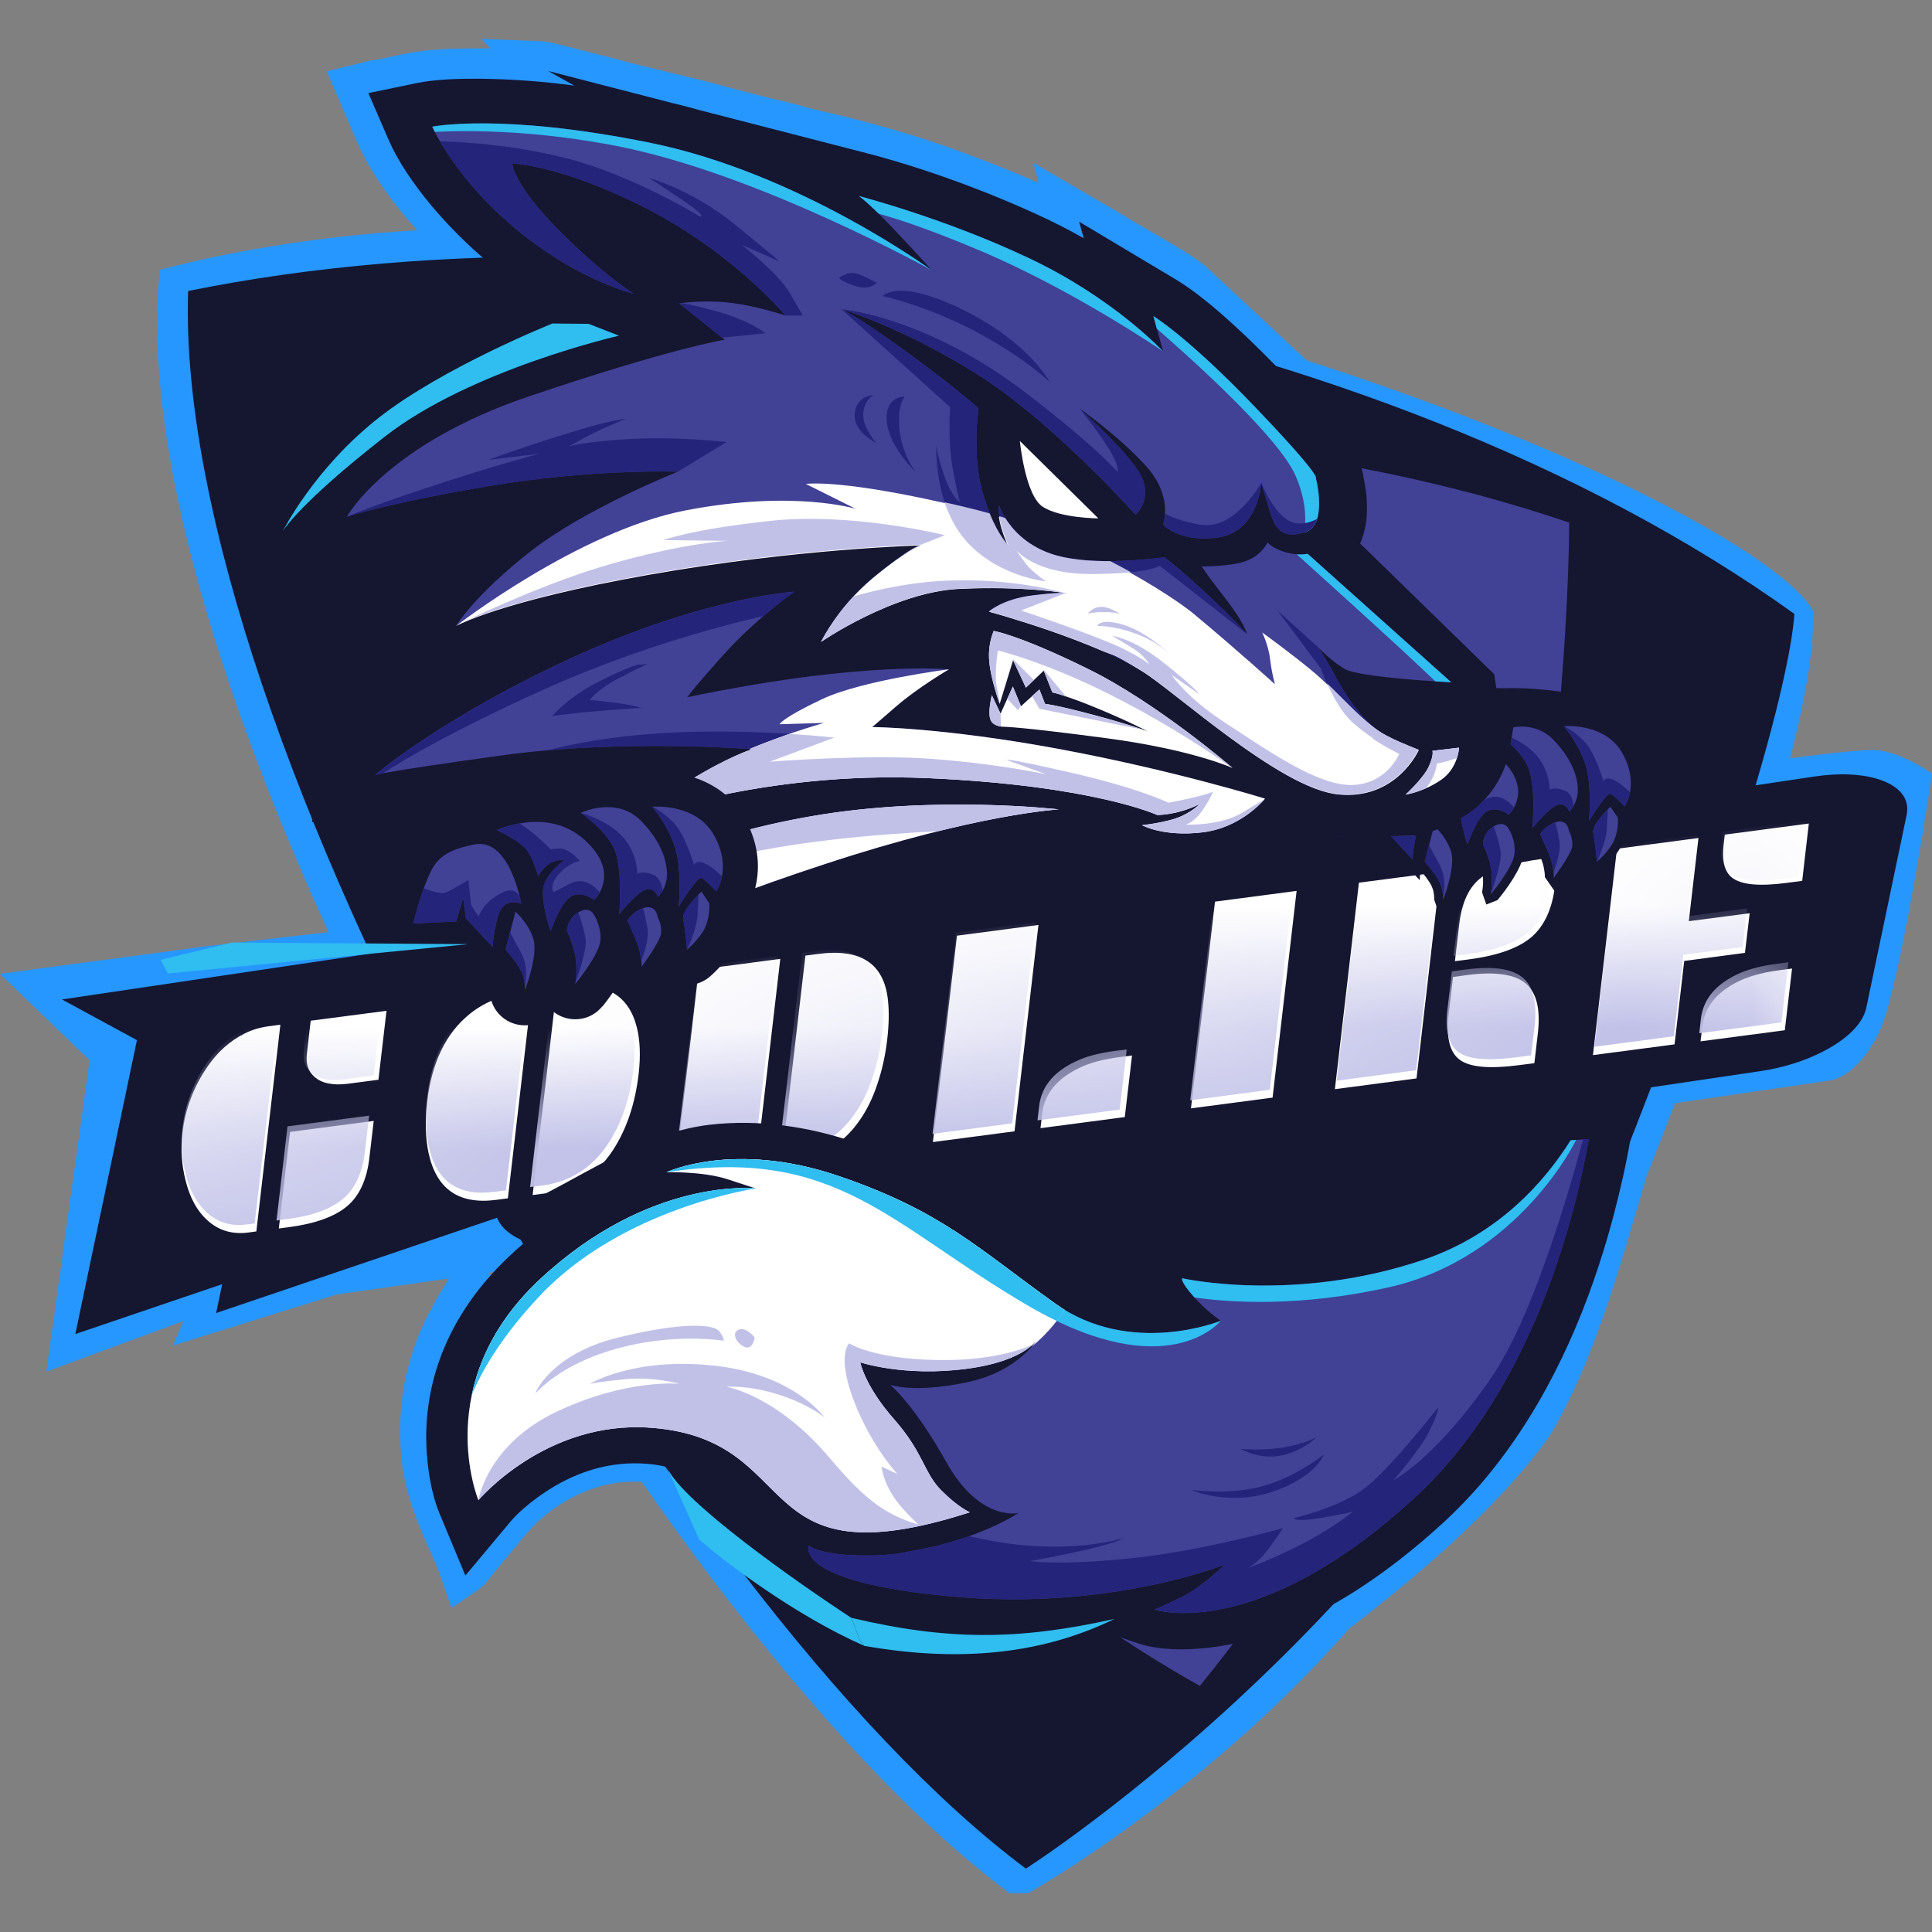 <svg width="16" height="16" viewBox="0 0 16 16" fill="none" xmlns="http://www.w3.org/2000/svg">
<rect x="0" y="0" width="16" height="16" fill="#808080" stroke="none"/>
<path d="M1.325 2.234C0.946 5.67 5.293 13.396 8.36 15.678H8.516C8.516 15.678 9.962 14.87 11.172 13.488C12.079 12.794 12.578 12.258 12.839 11.882C13.188 11.296 13.395 10.566 13.637 9.738C15.098 6.053 15.014 5.23 15.014 5.056C14.427 4.03 6.729 0.822 1.325 2.234Z" fill="#2697FF"/>
<path d="M3.844 0.402C3.784 0.403 3.725 0.404 3.67 0.408C3.612 0.411 3.556 0.415 3.504 0.421C3.425 0.43 3.341 0.448 3.258 0.466L3.254 0.467C3.203 0.478 3.153 0.489 3.109 0.497L3.092 0.5L3.084 0.498L2.706 0.591L2.956 1.172C3.04 1.368 3.178 1.578 3.338 1.772C3.511 1.983 3.709 2.175 3.894 2.313L4.023 2.41L4.03 2.415C4.079 2.449 4.126 2.481 4.166 2.508L4.333 2.621L10.832 2.994L9.977 2.199C9.882 2.123 9.758 2.051 9.646 1.985L9.606 1.961C9.585 1.949 9.564 1.937 9.542 1.924L9.541 1.924C9.526 1.915 9.51 1.906 9.495 1.896C9.417 1.852 9.339 1.807 9.263 1.759L8.558 1.349L8.601 1.515L8.427 1.44C8.345 1.406 8.263 1.373 8.185 1.343C8.142 1.326 8.097 1.309 8.051 1.292C8.015 1.278 7.979 1.265 7.942 1.251C7.759 1.184 7.57 1.123 7.378 1.068C7.184 1.012 6.992 0.963 6.803 0.92C6.751 0.908 6.705 0.896 6.658 0.883L6.657 0.883C6.611 0.87 6.564 0.857 6.521 0.847C6.376 0.814 6.235 0.777 6.095 0.74L6.084 0.737L6.076 0.735C5.942 0.699 5.807 0.663 5.668 0.63C5.611 0.617 5.568 0.607 5.524 0.596L5.502 0.59C5.458 0.579 5.416 0.568 5.383 0.561C5.289 0.539 5.189 0.513 5.09 0.486L4.97 0.455C4.945 0.449 4.92 0.442 4.895 0.436C4.872 0.43 4.848 0.424 4.825 0.418C4.775 0.405 4.727 0.393 4.68 0.381L4.646 0.373C4.594 0.36 4.532 0.344 4.49 0.342L3.986 0.322L4.062 0.4L3.844 0.402Z" fill="#2697FF"/>
<path d="M3.862 10.375C3.771 10.475 3.733 10.563 3.733 10.563L3.636 10.723C3.624 10.742 3.612 10.762 3.601 10.783C3.59 10.803 3.581 10.822 3.573 10.839L3.57 10.843C3.568 10.848 3.564 10.854 3.561 10.86L3.555 10.869L3.553 10.874C3.545 10.887 3.537 10.901 3.532 10.913C3.525 10.928 3.521 10.938 3.518 10.944L3.516 10.948C3.514 10.953 3.513 10.955 3.512 10.956L3.507 10.968C3.491 11.003 3.475 11.038 3.461 11.073C3.438 11.131 3.419 11.188 3.402 11.246C3.384 11.307 3.369 11.367 3.356 11.425C3.327 11.567 3.313 11.712 3.314 11.857C3.314 12.005 3.328 12.152 3.357 12.278C3.379 12.373 3.408 12.467 3.442 12.559C3.477 12.652 3.515 12.74 3.557 12.834C3.574 12.871 3.591 12.909 3.608 12.949C3.624 12.989 3.64 13.029 3.654 13.07L3.74 13.316L3.956 13.169C3.999 13.14 4.039 13.091 4.076 13.043C4.09 13.026 4.104 13.008 4.116 12.994C4.15 12.953 4.176 12.922 4.202 12.89C4.23 12.857 4.258 12.822 4.274 12.804C4.292 12.783 4.296 12.778 4.301 12.772C4.347 12.715 4.4 12.652 4.452 12.603C4.625 12.444 4.846 12.325 5.077 12.285C5.287 12.249 5.505 12.277 5.701 12.395C5.802 12.455 5.915 12.554 6.014 12.641L6.014 12.641L6.024 12.65C6.047 12.671 6.071 12.691 6.095 12.711L6.142 12.751L6.142 12.794C6.142 12.845 6.15 12.897 6.165 12.946C6.183 13.001 6.209 13.053 6.241 13.101C6.276 13.154 6.318 13.202 6.365 13.244C6.416 13.29 6.472 13.331 6.533 13.364C6.628 13.415 6.728 13.456 6.832 13.488C6.937 13.521 7.045 13.548 7.154 13.569C7.198 13.578 7.234 13.584 7.27 13.59L7.273 13.591C7.272 13.591 7.269 13.59 7.312 13.597C7.314 13.598 7.323 13.599 7.334 13.601L7.358 13.604L7.383 13.607L3.862 10.375Z" fill="#2697FF"/>
<path d="M13.76 6.436C13.997 6.399 15.35 6.189 15.551 6.213C15.771 6.239 16 6.407 16 6.407C16 6.407 15.736 8.19 15.56 8.553C15.383 8.915 15.167 8.946 15.167 8.946L12.521 9.334L2.789 10.72L1.433 11.143L1.52 10.94L0.384 11.359L0.742 8.781L0 8.065C0 8.065 1.073 7.921 1.657 7.844C1.669 7.842 1.679 7.841 1.69 7.839L13.76 6.436Z" fill="#2697FF"/>
<path d="M1.558 2.41C1.434 6.038 5.513 13.252 8.496 15.475C8.496 15.475 12 13.241 13.421 9.653C14.843 6.065 14.86 5.084 14.86 5.084C11.423 2.613 5.692 1.569 1.558 2.41Z" fill="#151630"/>
<path d="M13.682 6.631L15.033 6.43C15.218 6.403 15.394 6.406 15.539 6.448C15.72 6.5 15.82 6.606 15.79 6.749L15.456 8.345C15.427 8.482 15.29 8.609 15.1 8.707C14.941 8.789 14.763 8.843 14.582 8.87L13.416 9.043C13.335 9.055 13.254 9.061 13.172 9.061L13.168 9.079L11.343 9.35C11.159 9.378 10.982 9.376 10.836 9.334C10.697 9.294 10.606 9.222 10.585 9.126L8.896 9.699L8.893 9.714L8.82 9.725L8.268 9.912L8.291 9.804L7.069 9.985C6.886 10.012 6.71 10.011 6.564 9.969C6.56 9.972 6.555 9.974 6.551 9.976C6.391 10.059 6.214 10.112 6.032 10.139L4.867 10.312C4.669 10.342 4.483 10.336 4.34 10.278C4.23 10.234 4.15 10.169 4.117 10.085L1.79 10.874L1.84 10.635L0.624 11.048L1.134 8.614L0.513 8.277L5.199 7.581L5.13 7.911C5.192 7.895 5.254 7.882 5.318 7.873L6.483 7.7C6.484 7.7 6.484 7.7 6.485 7.7L13.682 6.631Z" fill="#151630"/>
<path d="M2.573 8.453L3.201 8.371L3.134 8.942L2.883 8.975C2.757 8.991 2.663 8.972 2.602 8.916C2.552 8.871 2.532 8.809 2.541 8.731L2.573 8.453ZM2.058 10.207C1.922 10.225 1.808 10.19 1.714 10.103C1.631 10.027 1.572 9.918 1.537 9.777C1.504 9.648 1.495 9.517 1.511 9.383C1.534 9.183 1.604 8.998 1.721 8.829C1.804 8.709 1.906 8.619 2.026 8.559C2.087 8.528 2.153 8.509 2.225 8.499L2.322 8.486L2.123 10.198L2.058 10.207ZM2.402 9.374L3.095 9.283L3.059 9.589C3.038 9.769 2.977 9.902 2.876 9.988C2.773 10.075 2.614 10.133 2.398 10.162L2.309 10.174L2.402 9.374Z" fill="white"/>
<path d="M4.61 8.185L4.708 8.172C5.018 8.131 5.207 8.243 5.274 8.508C5.301 8.616 5.306 8.745 5.289 8.893C5.26 9.143 5.188 9.355 5.073 9.53C4.937 9.734 4.749 9.852 4.509 9.884L4.411 9.897L4.61 8.185ZM4.108 9.937C3.8 9.977 3.613 9.848 3.549 9.547C3.523 9.425 3.519 9.284 3.538 9.124C3.576 8.798 3.693 8.556 3.889 8.398C4.005 8.304 4.144 8.246 4.307 8.225L4.405 8.212L4.206 9.924L4.108 9.937Z" fill="white"/>
<path d="M6.67 7.914L6.776 7.9C7.131 7.853 7.323 7.982 7.354 8.286C7.364 8.378 7.362 8.487 7.347 8.614C7.332 8.74 7.305 8.863 7.265 8.981C7.225 9.1 7.174 9.203 7.11 9.291C6.977 9.476 6.799 9.582 6.577 9.612L6.471 9.626L6.67 7.914ZM5.787 8.03L6.462 7.941L6.263 9.651L5.588 9.739L5.787 8.03Z" fill="white"/>
<path d="M7.925 7.749L8.6 7.66L8.402 9.369L7.726 9.458L7.925 7.749ZM8.631 9.221C8.652 9.048 8.766 8.917 8.974 8.828C9.054 8.794 9.154 8.77 9.275 8.754L9.375 8.741L9.315 9.251L8.617 9.343L8.631 9.221Z" fill="white"/>
<path d="M10.062 7.467L10.738 7.378L10.539 9.09L9.863 9.179L10.062 7.467Z" fill="white"/>
<path d="M11.254 7.31L11.929 7.222L11.731 8.931L11.055 9.02L11.254 7.31ZM12.084 7.659C12.105 7.474 12.166 7.343 12.268 7.267C12.363 7.196 12.534 7.144 12.779 7.112L12.906 7.095L12.878 7.333C12.856 7.523 12.792 7.664 12.687 7.757C12.579 7.851 12.406 7.913 12.167 7.945L12.049 7.96L12.084 7.659ZM12.033 8.091L12.151 8.075C12.387 8.044 12.551 8.069 12.641 8.15C12.727 8.227 12.758 8.362 12.736 8.556L12.707 8.805L12.58 8.821C12.34 8.853 12.177 8.839 12.092 8.779C12.007 8.719 11.975 8.594 11.997 8.405L12.033 8.091Z" fill="white"/>
<path d="M14.284 6.912L14.98 6.82L14.925 7.295L14.794 7.312C14.568 7.342 14.417 7.327 14.342 7.267C14.281 7.217 14.259 7.127 14.274 6.996L14.284 6.912ZM13.391 7.029L14.066 6.94L13.986 7.629L14.49 7.563L14.451 7.891L13.948 7.958L13.868 8.649L13.192 8.738L13.391 7.029ZM14.098 8.502C14.118 8.328 14.232 8.197 14.44 8.108C14.52 8.075 14.62 8.05 14.742 8.034L14.841 8.021L14.781 8.532L14.083 8.624L14.098 8.502Z" fill="white"/>
<mask id="mask0_40_2860" style="mask-type:alpha" maskUnits="userSpaceOnUse" x="0" y="7" width="16" height="5">
<path d="M0.799 9.494L14.812 7.785L15.088 10.044L1.074 11.753L0.799 9.494Z" fill="#C4C4C4"/>
</mask>
<g mask="url(#mask0_40_2860)">
<path d="M2.548 8.43L3.16 8.35L3.095 8.906L2.85 8.939C2.727 8.955 2.636 8.936 2.576 8.882C2.527 8.838 2.507 8.777 2.516 8.701L2.548 8.43ZM2.045 10.14C1.913 10.158 1.801 10.124 1.71 10.039C1.629 9.965 1.572 9.859 1.537 9.722C1.505 9.595 1.497 9.467 1.512 9.337C1.535 9.142 1.603 8.962 1.717 8.797C1.798 8.68 1.897 8.592 2.014 8.533C2.074 8.504 2.139 8.484 2.209 8.475L2.303 8.463L2.109 10.132L2.045 10.14ZM2.381 9.328L3.057 9.239L3.022 9.538C3.001 9.713 2.942 9.843 2.843 9.926C2.743 10.012 2.588 10.069 2.377 10.096L2.29 10.108L2.381 9.328Z" fill="#C1C1E8"/>
<path d="M4.584 8.162L4.679 8.15C4.982 8.11 5.166 8.219 5.232 8.477C5.258 8.583 5.263 8.708 5.246 8.853C5.218 9.096 5.148 9.303 5.035 9.473C4.903 9.673 4.72 9.788 4.485 9.819L4.39 9.831L4.584 8.162ZM4.095 9.87C3.794 9.91 3.612 9.783 3.55 9.49C3.524 9.371 3.52 9.234 3.539 9.078C3.576 8.76 3.69 8.523 3.881 8.369C3.994 8.278 4.13 8.222 4.289 8.201L4.384 8.188L4.19 9.858L4.095 9.87Z" fill="#C1C1E8"/>
<path d="M6.643 7.891L6.746 7.878C7.092 7.832 7.28 7.957 7.31 8.254C7.32 8.343 7.317 8.45 7.303 8.574C7.289 8.697 7.262 8.816 7.223 8.932C7.184 9.047 7.134 9.148 7.072 9.234C6.943 9.414 6.769 9.518 6.552 9.547L6.449 9.56L6.643 7.891ZM5.782 8.005L6.44 7.918L6.246 9.585L5.588 9.671L5.782 8.005Z" fill="#C1C1E8"/>
<path d="M7.917 7.723L8.576 7.637L8.382 9.303L7.723 9.39L7.917 7.723ZM8.606 9.159C8.626 8.99 8.737 8.862 8.94 8.776C9.017 8.743 9.116 8.719 9.234 8.703L9.331 8.691L9.273 9.189L8.592 9.278L8.606 9.159Z" fill="#C1C1E8"/>
<path d="M10.051 7.442L10.71 7.356L10.516 9.025L9.857 9.112L10.051 7.442Z" fill="#C1C1E8"/>
<path d="M11.263 7.283L11.922 7.196L11.728 8.863L11.07 8.95L11.263 7.283ZM12.072 7.623C12.093 7.442 12.153 7.315 12.252 7.241C12.345 7.171 12.511 7.121 12.75 7.089L12.874 7.073L12.847 7.305C12.826 7.49 12.763 7.628 12.66 7.718C12.556 7.81 12.387 7.87 12.153 7.901L12.038 7.916L12.072 7.623ZM12.024 8.044L12.139 8.029C12.369 7.998 12.528 8.023 12.616 8.101C12.7 8.176 12.73 8.308 12.709 8.497L12.68 8.74L12.557 8.756C12.322 8.787 12.164 8.773 12.081 8.715C11.997 8.656 11.966 8.534 11.988 8.35L12.024 8.044Z" fill="#C1C1E8"/>
<path d="M14.268 6.887L14.947 6.798L14.893 7.261L14.766 7.278C14.545 7.307 14.398 7.292 14.325 7.234C14.266 7.185 14.243 7.097 14.258 6.969L14.268 6.887ZM13.397 7.002L14.056 6.915L13.978 7.587L14.469 7.523L14.432 7.843L13.941 7.907L13.862 8.582L13.204 8.669L13.397 7.002ZM14.086 8.438C14.106 8.268 14.217 8.141 14.42 8.054C14.498 8.022 14.596 7.997 14.714 7.982L14.811 7.969L14.753 8.467L14.073 8.557L14.086 8.438Z" fill="#C1C1E8"/>
</g>
<path d="M6.445 3.645C8.726 3.463 11.07 3.671 12.995 4.328C12.995 4.47 12.991 4.611 12.986 4.752C12.974 5.075 12.954 5.401 12.927 5.728C12.792 5.71 12.643 5.697 12.507 5.699C12.131 5.705 11.952 5.647 11.952 5.647L7.062 3.947L6.445 3.645ZM11.152 12.213C11.063 12.364 10.971 12.514 10.876 12.66C10.587 13.111 10.274 13.546 9.937 13.962C9.262 13.586 8.602 13.099 8.03 12.639C7.936 12.563 7.844 12.488 7.751 12.411C8.923 12.29 10.61 12.137 10.779 12.241C10.818 12.265 10.953 12.252 11.152 12.213Z" fill="#414196"/>
<path d="M9.479 10.739C9.287 10.728 9.111 10.669 8.958 10.559C8.709 10.382 8.471 10.192 8.218 10.019C7.858 9.775 7.498 9.602 7.071 9.457C6.696 9.33 6.284 9.267 5.875 9.315C5.382 9.373 4.951 9.661 4.519 9.884L4.68 10.035C4.52 10.142 4.369 10.262 4.228 10.394C3.797 10.796 3.552 11.287 3.531 11.829C3.523 12.049 3.555 12.33 3.641 12.537L3.854 13.048L4.233 12.595C4.308 12.506 4.443 12.402 4.544 12.338C4.785 12.185 5.056 12.1 5.35 12.122C5.582 12.139 5.749 12.22 5.92 12.349C6.079 12.468 6.217 12.603 6.372 12.727C6.305 12.911 6.414 13.094 6.575 13.206C6.877 13.412 7.454 13.484 7.827 13.519C8.252 13.558 8.68 13.552 9.103 13.501L9.427 13.61C9.655 13.687 9.981 13.662 10.216 13.612C10.88 13.468 11.488 13.037 11.956 12.607C12.126 12.45 12.281 12.279 12.421 12.094C12.878 11.494 13.173 10.778 13.358 10.085C13.415 9.87 13.469 9.638 13.507 9.408L12.598 9.472C12.37 9.774 12.066 10.023 11.677 10.154C11.274 10.289 10.851 10.354 10.427 10.348C10.26 10.345 10.05 10.333 9.888 10.297L9.703 10.254L9.56 10.375C9.447 10.47 9.423 10.605 9.473 10.726C9.475 10.73 9.477 10.735 9.479 10.739Z" fill="#151630"/>
<path d="M13.007 9.443C12.799 9.775 12.418 10.22 11.788 10.433C10.713 10.796 9.791 10.586 9.791 10.586C9.791 10.586 9.768 10.605 9.884 10.736C9.951 10.812 10.027 10.88 10.11 10.938C10.11 10.938 9.365 11.243 8.737 10.795C8.109 10.347 7.802 10.03 6.938 9.737C6.074 9.445 5.52 9.708 5.52 9.708C5.52 9.708 5.818 9.698 6.029 9.767C6.239 9.836 6.261 9.843 6.261 9.843C6.261 9.843 5.389 9.74 4.472 10.595C3.556 11.449 3.962 12.424 3.962 12.424C3.962 12.424 4.521 11.758 5.392 11.824C6.681 11.921 6.173 13.123 8.032 12.524C8.032 12.524 7.94 12.488 7.795 12.343C7.65 12.197 7.649 12.032 7.405 11.755C7.161 11.478 7.124 11.282 7.124 11.282C7.124 11.282 7.486 11.404 8.001 11.337C8.516 11.269 8.6 11.077 8.6 11.077C8.6 11.077 8.448 11.357 8.001 11.449C7.555 11.541 7.37 11.467 7.37 11.467C7.37 11.467 7.562 11.618 7.839 12.112C8.116 12.606 8.435 12.53 8.435 12.53C8.435 12.53 8.098 12.757 7.53 12.848C7.53 12.848 7.377 12.892 7.073 12.88C6.826 12.87 6.733 12.824 6.707 12.807L6.699 12.801C6.693 12.815 6.59 13.102 7.876 13.221C9.195 13.343 10.144 12.956 10.144 12.956C10.144 12.956 9.96 13.139 9.798 13.22C9.635 13.3 9.56 13.33 9.56 13.33C9.56 13.33 10.399 13.612 11.714 12.405C12.678 11.52 13.036 10.118 13.158 9.433L13.007 9.443Z" fill="#414196"/>
<path d="M13.007 9.444C12.799 9.776 12.417 10.22 11.789 10.433C10.713 10.796 9.791 10.586 9.791 10.586C9.791 10.586 9.768 10.605 9.884 10.736C9.887 10.739 9.89 10.742 9.892 10.745C10.183 10.787 10.756 10.827 11.497 10.662C12.584 10.419 13.053 9.44 13.053 9.44L13.007 9.444ZM10.11 10.938C10.11 10.938 9.365 11.243 8.737 10.795C8.109 10.347 7.802 10.03 6.938 9.737C6.074 9.445 5.521 9.708 5.521 9.708C6.931 9.492 7.375 10.149 8.519 10.816C9.675 11.488 10.11 10.938 10.11 10.938ZM6.261 9.842C6.261 9.842 5.389 9.739 4.472 10.594C4.127 10.916 3.969 11.255 3.907 11.552C3.995 11.342 4.159 11.061 4.469 10.733C5.159 9.999 6.261 9.842 6.261 9.842Z" fill="#30BDEF"/>
<path d="M3.962 12.424C3.962 12.424 4.521 11.758 5.392 11.823C6.681 11.921 6.173 13.122 8.032 12.523C8.032 12.523 7.94 12.488 7.795 12.342C7.65 12.197 7.649 12.031 7.405 11.754C7.161 11.477 7.124 11.282 7.124 11.282C7.124 11.282 7.486 11.403 8.001 11.336C8.265 11.302 8.416 11.234 8.5 11.177C8.531 11.153 8.551 11.136 8.553 11.135C8.551 11.136 8.278 11.275 7.751 11.263C7.222 11.252 7.033 11.125 7.033 11.125C7.033 11.125 6.926 11.218 7.07 11.597C7.214 11.975 7.431 12.206 7.431 12.206L7.301 12.146C7.301 12.146 7.311 12.31 7.476 12.493C7.524 12.546 7.568 12.59 7.605 12.625C7.324 12.54 7.161 12.417 6.869 12.072C6.431 11.552 6.017 11.484 6.017 11.484C6.017 11.484 6.184 11.468 6.441 11.547C6.697 11.627 6.829 11.739 6.829 11.739C6.829 11.739 6.575 11.379 5.909 11.309C5.244 11.238 4.884 11.461 4.884 11.461C4.884 11.461 4.943 11.445 5.175 11.422C5.408 11.399 5.629 11.46 5.629 11.46C5.629 11.46 5.195 11.416 4.614 11.689C4.033 11.962 3.962 12.424 3.962 12.424ZM10.902 11.903C10.902 11.903 10.807 12.006 10.624 12.051C10.441 12.096 10.274 11.999 10.274 11.999C10.274 11.999 10.465 12.017 10.64 11.985C10.815 11.953 10.902 11.903 10.902 11.903ZM10.964 12.045C10.964 12.045 10.898 12.235 10.532 12.356C10.166 12.476 9.864 12.338 9.864 12.338C9.864 12.338 10.185 12.385 10.464 12.306C10.742 12.227 10.964 12.045 10.964 12.045ZM8.023 12.723C7.863 12.779 7.698 12.821 7.53 12.848C7.53 12.848 7.377 12.892 7.073 12.88C6.826 12.87 6.733 12.823 6.707 12.807L6.698 12.801C6.693 12.815 6.589 13.102 7.876 13.221C9.195 13.342 10.144 12.956 10.144 12.956C10.144 12.956 9.96 13.139 9.797 13.22C9.635 13.3 9.56 13.329 9.56 13.329C9.56 13.329 10.399 13.612 11.714 12.405C12.678 11.52 13.036 10.118 13.158 9.433L13.111 9.436C12.963 9.982 12.674 10.936 12.354 11.403C11.891 12.08 11.538 12.26 11.538 12.26C11.538 12.26 11.752 12.02 11.836 11.854C11.92 11.688 11.909 11.656 11.909 11.656C11.909 11.656 11.49 12.196 11.276 12.344C11.062 12.492 10.714 12.573 10.714 12.573C10.714 12.573 10.72 12.609 10.95 12.569C11.181 12.529 11.205 12.518 11.205 12.518C11.205 12.518 11.03 12.666 10.727 12.815C10.424 12.963 10.322 12.987 10.322 12.987C10.322 12.987 10.397 12.972 10.509 12.821C10.622 12.67 10.622 12.656 10.622 12.656C10.622 12.656 9.94 12.849 9.339 12.908C8.737 12.967 8.53 12.928 8.53 12.928C8.53 12.928 8.754 12.89 9.008 12.831C9.262 12.772 9.309 12.736 9.309 12.736C9.309 12.736 8.847 12.891 8.151 12.749C8.106 12.739 8.064 12.731 8.023 12.723Z" fill="#24247A"/>
<path d="M8.816 10.847C8.79 10.831 8.764 10.813 8.737 10.794C8.108 10.346 7.802 10.029 6.938 9.737C6.074 9.444 5.52 9.708 5.52 9.708C5.52 9.708 5.818 9.698 6.029 9.767C6.239 9.836 6.261 9.843 6.261 9.843C6.261 9.843 5.389 9.74 4.472 10.594C3.556 11.449 3.962 12.424 3.962 12.424C3.962 12.424 4.521 11.758 5.392 11.824C6.681 11.921 6.173 13.123 8.032 12.524C8.032 12.524 7.94 12.488 7.795 12.343C7.65 12.197 7.649 12.031 7.405 11.755C7.161 11.478 7.124 11.282 7.124 11.282C7.124 11.282 7.486 11.404 8.001 11.336C8.516 11.269 8.6 11.076 8.6 11.076C8.583 11.104 8.564 11.13 8.542 11.154C8.649 11.067 8.742 10.963 8.816 10.847Z" fill="white"/>
<path d="M8.816 10.847C8.79 10.831 8.764 10.814 8.737 10.795C8.108 10.346 7.801 10.03 6.938 9.737C6.074 9.445 5.52 9.708 5.52 9.708C6.931 9.492 7.375 10.149 8.519 10.816C8.6 10.863 8.678 10.904 8.752 10.94C8.781 10.902 8.802 10.87 8.816 10.847ZM6.261 9.842C6.261 9.842 5.389 9.74 4.472 10.594C4.127 10.916 3.969 11.255 3.907 11.552C3.995 11.343 4.159 11.062 4.469 10.733C5.159 10 6.261 9.842 6.261 9.842Z" fill="#30BDEF"/>
<path d="M3.962 12.424C3.962 12.424 4.521 11.758 5.392 11.824C6.681 11.921 6.173 13.123 8.032 12.524C8.032 12.524 7.94 12.488 7.795 12.342C7.65 12.197 7.649 12.031 7.405 11.754C7.161 11.477 7.124 11.282 7.124 11.282C7.124 11.282 7.485 11.403 8.001 11.336C8.265 11.302 8.416 11.234 8.5 11.177C8.53 11.153 8.551 11.136 8.553 11.135C8.551 11.136 8.278 11.275 7.751 11.263C7.222 11.252 7.033 11.125 7.033 11.125C7.033 11.125 6.926 11.219 7.07 11.597C7.214 11.976 7.431 12.206 7.431 12.206L7.301 12.146C7.301 12.146 7.311 12.31 7.476 12.493C7.524 12.547 7.568 12.59 7.605 12.626C7.324 12.54 7.161 12.417 6.869 12.072C6.431 11.553 6.017 11.485 6.017 11.485C6.017 11.485 6.184 11.468 6.441 11.547C6.697 11.627 6.829 11.739 6.829 11.739C6.829 11.739 6.575 11.379 5.909 11.309C5.244 11.238 4.884 11.461 4.884 11.461C4.884 11.461 4.943 11.445 5.175 11.422C5.408 11.399 5.629 11.46 5.629 11.46C5.629 11.46 5.194 11.416 4.614 11.689C4.033 11.962 3.962 12.424 3.962 12.424ZM5.994 11.103C5.48 11.035 4.793 11.168 4.437 11.536C4.423 11.55 4.553 11.219 5.107 11.08C5.662 10.942 5.913 10.969 5.956 11.024C5.998 11.079 5.994 11.103 5.994 11.103ZM6.25 11.077C6.25 11.077 6.235 11.192 6.158 11.151C6.082 11.109 6.061 11.026 6.125 11.009C6.188 10.993 6.25 11.077 6.25 11.077L6.25 11.077Z" fill="#C1C1E8"/>
<path d="M10.728 6.939L11.7 6.923C11.854 6.9 12.021 6.827 12.141 6.746C12.309 6.632 12.424 6.432 12.433 6.228L12.442 6.018L12.374 5.583L11.264 4.501C11.335 4.342 11.333 4.14 11.293 3.959C11.289 3.924 11.28 3.89 11.268 3.858C11.244 3.798 11.207 3.743 11.166 3.69C11.024 3.504 10.837 3.312 10.673 3.141C10.436 2.893 10.041 2.496 9.737 2.314L8.937 1.836L8.975 1.973C8.872 1.915 8.771 1.862 8.676 1.817C8.216 1.598 7.665 1.395 7.175 1.268L5.786 0.91C5.713 0.889 5.64 0.87 5.566 0.853L4.54 0.588L4.756 0.709C4.498 0.674 4.237 0.655 3.977 0.652C3.813 0.651 3.61 0.655 3.452 0.688L3.051 0.771L3.215 1.151C3.369 1.508 3.725 1.907 4.032 2.162C4.27 2.359 4.603 2.573 4.924 2.702C4.681 2.776 4.441 2.855 4.203 2.936C3.727 3.097 3.262 3.329 2.895 3.646C2.762 3.763 2.599 3.927 2.514 4.083L2.023 4.982L3.047 4.628C3.119 4.604 3.206 4.583 3.282 4.565C3.493 4.513 3.709 4.47 3.925 4.431C3.738 4.592 3.539 4.79 3.429 4.97L2.633 6.28L2.682 6.252L2.584 6.808L3.265 6.772C3.327 6.757 3.399 6.748 3.463 6.738C3.733 6.694 4.007 6.656 4.28 6.619C4.475 6.592 4.684 6.573 4.898 6.561L3.429 7.854L3.566 7.84L4.85 7.351C4.848 7.389 4.847 7.427 4.846 7.463C4.843 7.546 4.842 7.629 4.843 7.713L7.04 7.493C7.477 7.35 7.931 7.223 8.391 7.136C8.53 7.111 8.694 7.08 8.838 7.072L9.128 7.056L9.284 7.145C9.506 7.27 9.82 7.288 10.053 7.261C10.301 7.23 10.556 7.107 10.728 6.939Z" fill="#151630"/>
<path d="M12.018 5.65C12.018 5.65 11.252 5.614 11.13 5.537C11.053 5.488 10.982 5.429 10.919 5.363C10.919 5.363 11.009 5.503 11.06 5.603C11.112 5.702 11.265 5.962 11.445 6.071C11.626 6.18 11.75 6.211 11.75 6.211C11.75 6.211 11.566 6.629 11.081 6.579C10.597 6.528 9.899 5.826 9.456 5.556C9.012 5.286 8.191 5.066 8.191 5.066C8.191 5.066 8.303 4.965 8.544 4.934C8.784 4.902 8.84 4.914 8.84 4.914C8.84 4.914 8.496 4.85 7.949 4.875C7.403 4.9 6.801 5.315 6.801 5.315C6.801 5.315 6.936 5.028 7.232 4.782C7.528 4.537 7.628 4.511 7.628 4.511C7.628 4.511 6.601 4.537 5.374 4.755C4.146 4.972 3.779 5.179 3.779 5.179C3.779 5.179 3.933 4.927 4.391 4.568C4.85 4.209 5.614 3.906 5.614 3.906C5.614 3.906 4.911 3.88 4.05 4.025C3.19 4.17 2.872 4.28 2.872 4.28C2.872 4.28 3.197 3.684 4.376 3.284C5.556 2.884 6.002 2.813 6.002 2.813L5.624 2.512C5.757 2.495 5.891 2.492 6.024 2.505C6.246 2.526 6.507 2.614 6.507 2.614C6.507 2.614 6.073 2.097 5.367 1.733C4.66 1.368 4.242 1.353 4.242 1.353C4.242 1.353 4.244 1.518 4.622 1.901C5 2.283 5.249 2.433 5.249 2.433C5.249 2.433 4.787 2.324 4.276 1.899C3.764 1.475 3.58 1.05 3.58 1.05C3.58 1.05 4.147 0.932 5.383 1.182C6.618 1.433 7.715 2.238 7.715 2.238C7.715 2.238 7.64 2.147 7.407 1.903C7.175 1.659 7.112 1.623 7.112 1.623C7.112 1.623 7.831 1.809 8.53 2.142C9.23 2.474 9.633 2.911 9.633 2.911L9.552 2.618C9.552 2.618 9.838 2.79 10.391 3.368C10.945 3.946 10.897 3.958 10.897 3.958C10.897 3.958 11.001 4.352 10.803 4.41C10.605 4.468 10.557 4.365 10.514 4.227C10.471 4.089 10.446 3.998 10.446 3.998C10.446 3.998 10.42 4.402 10.093 4.45C9.766 4.498 9.632 4.345 9.632 4.345C9.632 4.345 9.721 4.114 9.491 3.86C9.26 3.605 8.938 3.382 8.938 3.382C8.938 3.382 9.409 3.8 9.468 3.981C9.528 4.162 9.403 4.262 9.403 4.262C9.403 4.262 8.718 3.491 8.089 3.097C7.459 2.702 6.967 2.56 6.967 2.56C6.967 2.56 7.099 2.614 7.531 2.931C7.964 3.249 8.104 3.383 8.104 3.383C8.104 3.383 8.045 3.763 8.14 4.087C8.234 4.411 8.355 4.52 8.355 4.52C8.355 4.52 8.332 4.483 8.297 4.369C8.262 4.256 8.273 4.183 8.273 4.183C8.273 4.183 8.359 4.463 8.699 4.584C9.039 4.704 9.641 4.615 9.641 4.615C9.641 4.615 9.716 4.663 9.963 4.89C10.21 5.117 10.324 5.249 10.324 5.249C10.324 5.249 10.32 5.177 10.138 4.943C9.956 4.709 9.953 4.691 9.953 4.691C9.953 4.691 10.186 4.693 10.317 4.647C10.394 4.62 10.458 4.565 10.497 4.493C10.497 4.493 10.542 4.544 10.648 4.574C10.754 4.604 10.828 4.586 10.828 4.586L12.018 5.65ZM11.863 6.218L12.083 6.192C12.083 6.192 12.076 6.363 11.931 6.461C11.843 6.52 11.744 6.561 11.64 6.581C11.64 6.581 11.791 6.444 11.834 6.345C11.878 6.247 11.863 6.218 11.863 6.218ZM8.769 6.703C8.769 6.703 8.093 6.74 6.834 7.155C6.181 7.369 5.777 7.534 5.539 7.643L5.239 7.673C5.24 7.516 5.247 7.264 5.28 7.245C5.33 7.217 5.708 6.936 6.721 6.76C7.733 6.583 8.768 6.703 8.768 6.703L8.769 6.703ZM10.476 6.614C10.476 6.614 10.283 6.854 9.958 6.893C9.633 6.932 9.458 6.833 9.458 6.833C9.458 6.833 9.675 6.811 9.787 6.758C9.899 6.705 9.934 6.656 9.934 6.656C9.934 6.656 9.894 6.685 9.786 6.716C9.721 6.736 9.653 6.747 9.585 6.749C9.585 6.749 9.06 6.504 7.68 6.443C6.3 6.383 5.259 6.779 5.259 6.779C5.259 6.779 5.395 6.66 5.713 6.463C6.031 6.267 6.228 6.204 6.228 6.204C6.228 6.204 5.156 6.119 4.178 6.253C3.2 6.387 3.105 6.418 3.105 6.418C3.105 6.418 3.663 5.938 4.752 5.44C5.841 4.943 6.58 4.9 6.58 4.9C6.58 4.9 6.262 5.119 5.983 5.432C5.704 5.745 5.692 5.774 5.692 5.774C5.692 5.774 6.336 5.634 6.951 5.574C7.566 5.513 7.859 5.543 7.859 5.543C7.859 5.543 7.604 5.692 7.425 5.847C7.246 6.003 7.223 6.021 7.223 6.021C7.223 6.021 7.805 6.024 8.767 6.202C9.729 6.381 10.476 6.614 10.476 6.614Z" fill="#414196"/>
<path d="M12.018 5.65C12.018 5.65 11.966 5.648 11.887 5.643C11.6 5.365 10.739 4.591 10.739 4.591C10.769 4.593 10.799 4.592 10.829 4.586L12.018 5.65ZM3.601 1.092C3.587 1.064 3.58 1.049 3.58 1.049C3.58 1.049 4.146 0.932 5.382 1.182C6.618 1.432 7.715 2.238 7.715 2.238C7.715 2.238 6.279 1.438 5.112 1.21C4.474 1.086 3.947 1.076 3.601 1.092L3.601 1.092ZM7.277 1.77C7.15 1.645 7.112 1.623 7.112 1.623C7.112 1.623 7.831 1.809 8.53 2.142C9.23 2.474 9.633 2.911 9.633 2.911C9.633 2.911 8.897 2.405 8.11 2.073C7.712 1.905 7.445 1.816 7.277 1.77ZM9.58 2.722L9.552 2.618C9.552 2.618 9.838 2.79 10.391 3.368C10.945 3.946 10.897 3.958 10.897 3.958C10.897 3.958 11.001 4.352 10.803 4.41L10.8 4.411C10.819 4.298 10.815 4.136 10.728 3.937C10.587 3.618 9.869 2.973 9.58 2.722Z" fill="#30BDEF"/>
<path d="M5.278 5.505C5.278 5.505 5.149 5.544 4.923 5.664C4.697 5.783 4.573 5.93 4.573 5.93C4.573 5.93 4.711 5.908 4.986 5.886C5.261 5.864 5.311 5.862 5.311 5.862C5.311 5.862 5.252 5.84 5.084 5.819C4.915 5.797 4.885 5.798 4.885 5.798C4.885 5.798 4.937 5.713 5.135 5.611C5.334 5.509 5.363 5.5 5.363 5.5L5.278 5.505ZM10.919 5.363C10.919 5.363 11.009 5.503 11.06 5.603C11.112 5.702 11.262 5.958 11.441 6.069L11.442 6.069L11.443 6.07L11.451 6.074L11.452 6.074L11.459 6.079L11.467 6.084L11.471 6.086L11.475 6.088L11.476 6.088L11.483 6.092L11.483 6.093L11.49 6.097L11.491 6.097L11.498 6.101L11.499 6.101L11.502 6.103L11.506 6.105L11.507 6.106L11.513 6.109L11.514 6.11L11.517 6.111C11.521 6.113 11.525 6.115 11.528 6.118L11.529 6.118L11.532 6.12L11.536 6.121L11.537 6.122L11.539 6.123L11.543 6.125L11.544 6.126L11.546 6.127L11.55 6.129L11.551 6.129L11.554 6.131L11.557 6.132L11.559 6.133L11.56 6.134L11.564 6.136L11.566 6.136L11.568 6.138L11.571 6.139L11.572 6.14L11.578 6.142L11.579 6.143L11.581 6.144L11.584 6.145L11.586 6.146L11.587 6.147L11.591 6.148L11.592 6.149L11.594 6.15L11.597 6.152L11.599 6.152L11.6 6.153L11.603 6.154L11.605 6.155L11.607 6.156L11.61 6.157L11.611 6.158L11.613 6.159L11.616 6.16L11.617 6.161L11.618 6.161L11.621 6.162L11.623 6.163L11.624 6.164L11.627 6.165L11.63 6.166L11.633 6.168L11.635 6.168L11.636 6.169L11.639 6.17L11.64 6.171L11.641 6.171L11.644 6.172L11.647 6.173L11.649 6.174L11.651 6.175L11.652 6.175L11.655 6.176L11.657 6.177L11.66 6.178C11.688 6.19 11.717 6.2 11.746 6.208C11.746 6.208 11.376 6.497 10.892 6.446C10.408 6.395 9.895 5.824 9.451 5.553C9.008 5.283 8.187 5.063 8.187 5.063C8.187 5.063 8.299 4.962 8.539 4.931C8.718 4.907 8.795 4.908 8.822 4.91L8.454 5.055C8.454 5.055 9.112 5.274 9.311 5.377C9.509 5.48 9.517 5.506 9.517 5.506C9.517 5.506 9.482 5.429 9.37 5.361C9.257 5.294 9.209 5.265 9.209 5.265C9.209 5.265 9.378 5.283 9.64 5.491C9.902 5.699 9.928 5.746 9.928 5.746L9.702 5.59C9.702 5.59 9.809 5.766 10.145 5.984C10.481 6.203 10.719 6.376 11.008 6.37C11.297 6.363 11.586 6.243 11.586 6.243C11.586 6.243 11.482 6.196 11.354 6.122L11.369 6.113C11.309 6.073 11.252 6.029 11.198 5.981C11.041 5.839 10.938 5.535 10.938 5.535L10.579 5.055L10.919 5.363ZM8.819 4.911C8.739 4.898 8.419 4.854 7.949 4.875C7.402 4.9 6.801 5.315 6.801 5.315C6.801 5.315 6.887 5.132 7.072 4.933C7.249 4.882 7.566 4.806 7.908 4.801C8.39 4.794 8.766 4.896 8.819 4.911ZM7.471 4.599C7.553 4.544 7.599 4.522 7.617 4.515L7.471 4.599ZM7.627 4.511C7.589 4.512 6.578 4.542 5.374 4.755C4.376 4.932 3.947 5.102 3.821 5.159C3.977 5.084 4.538 4.82 5.054 4.672C5.661 4.497 6.024 4.479 6.024 4.479L5.494 4.473C5.494 4.473 5.715 4.385 6.385 4.313C7.056 4.241 7.826 4.432 7.826 4.432L7.627 4.511ZM5.614 3.906C5.614 3.906 4.911 3.881 4.051 4.026C3.19 4.17 2.872 4.28 2.872 4.28C2.872 4.28 3.08 4.188 3.611 4.015C4.142 3.841 4.463 3.759 4.463 3.759L4.046 3.808C4.046 3.808 4.198 3.747 4.639 3.608C5.08 3.468 5.182 3.469 5.182 3.469C5.182 3.469 4.975 3.551 4.841 3.625C4.706 3.699 4.692 3.709 4.692 3.709C4.692 3.709 4.703 3.673 5.144 3.64C5.585 3.608 6.017 3.661 6.017 3.661L5.614 3.906ZM5.981 2.796L5.624 2.512L5.635 2.511C5.658 2.511 5.724 2.521 5.92 2.574C6.214 2.654 6.339 2.76 6.339 2.76L5.981 2.796ZM6.507 2.614C6.507 2.614 6.073 2.097 5.366 1.733C4.66 1.368 4.241 1.353 4.241 1.353C4.241 1.353 4.244 1.518 4.622 1.901C5 2.283 5.249 2.433 5.249 2.433C5.249 2.433 4.787 2.324 4.276 1.899C3.931 1.614 3.735 1.328 3.644 1.171C3.644 1.171 4.152 1.173 4.7 1.313C5.248 1.454 5.799 1.795 5.799 1.795C5.799 1.795 5.865 1.799 5.654 1.658C5.444 1.517 5.377 1.474 5.377 1.474C5.377 1.474 5.74 1.575 6.091 1.863C6.441 2.151 6.458 2.166 6.458 2.166L6.142 2.027C6.142 2.027 6.45 2.266 6.542 2.429C6.635 2.593 6.649 2.613 6.649 2.613L6.507 2.614ZM10.907 4.298C10.89 4.351 10.858 4.394 10.802 4.41C10.605 4.468 10.557 4.365 10.514 4.227C10.47 4.089 10.446 3.998 10.446 3.998C10.446 3.998 10.226 4.392 9.948 4.346C9.794 4.321 9.7 4.282 9.648 4.253C9.646 4.285 9.641 4.315 9.631 4.345C9.631 4.345 9.766 4.498 10.093 4.45C10.42 4.402 10.446 3.998 10.446 3.998C10.446 3.998 10.562 4.304 10.73 4.332C10.792 4.343 10.854 4.325 10.907 4.298ZM8.945 3.389C9.008 3.445 9.413 3.813 9.468 3.98C9.528 4.161 9.404 4.262 9.404 4.262C9.404 4.262 8.719 3.492 8.089 3.097C7.496 2.725 7.025 2.577 6.972 2.561C7.013 2.565 7.691 2.637 8.499 3.256C9.334 3.896 9.267 3.982 9.251 3.863C9.234 3.743 8.945 3.389 8.945 3.389L8.945 3.389ZM6.97 2.561C6.991 2.571 7.135 2.641 7.531 2.931C7.964 3.248 8.104 3.383 8.104 3.383C8.104 3.383 8.045 3.763 8.14 4.087C8.234 4.411 8.355 4.52 8.355 4.52C8.355 4.52 8.332 4.483 8.297 4.369C8.262 4.256 8.273 4.183 8.273 4.183C8.273 4.183 8.359 4.463 8.699 4.584C9.039 4.704 9.641 4.615 9.641 4.615C9.641 4.615 9.716 4.663 9.963 4.89C10.195 5.103 10.31 5.232 10.323 5.248L10.324 5.249L9.604 4.685C9.604 4.685 9.528 4.75 9.049 4.754C8.571 4.758 8.418 4.555 8.418 4.555C8.418 4.555 8.439 4.595 8.498 4.669C8.556 4.744 8.663 4.815 8.663 4.815C8.663 4.815 8.258 4.777 7.994 4.472C7.73 4.167 7.754 3.681 7.754 3.681C7.754 3.681 7.755 3.746 7.818 3.934C7.882 4.122 7.949 4.158 7.949 4.158C7.949 4.158 7.934 4.12 7.891 3.887C7.848 3.654 7.868 3.372 7.868 3.372L6.97 2.561ZM12.066 6.278C12.012 6.295 11.985 6.305 11.95 6.313C11.915 6.321 11.9 6.324 11.9 6.324C11.89 6.399 11.858 6.47 11.808 6.528C11.755 6.552 11.698 6.57 11.64 6.581C11.64 6.581 11.79 6.444 11.834 6.346C11.877 6.247 11.862 6.218 11.862 6.218L12.083 6.192C12.081 6.221 12.075 6.25 12.066 6.278ZM6.325 5.101C5.931 5.192 5.213 5.386 4.464 5.728C3.75 6.053 3.36 6.281 3.171 6.405C3.149 6.408 3.127 6.413 3.105 6.419C3.105 6.419 3.663 5.939 4.752 5.441C5.841 4.943 6.58 4.901 6.58 4.901C6.58 4.901 6.471 4.976 6.325 5.101L6.325 5.101ZM4.536 6.214C4.704 6.169 5.029 6.099 5.498 6.071C6.209 6.028 6.91 6.108 6.91 6.108L6.375 6.308C6.375 6.308 7.179 6.244 7.721 6.285C8.263 6.325 8.663 6.412 8.663 6.412L8.345 6.297C8.345 6.297 8.261 6.26 8.853 6.395C9.446 6.53 9.676 6.648 9.676 6.648C9.676 6.648 9.829 6.62 9.934 6.592C10.04 6.564 10.043 6.557 10.043 6.557C10.043 6.557 10.04 6.59 9.963 6.704C9.886 6.817 9.819 6.829 9.819 6.829C9.819 6.829 10.107 6.842 10.292 6.728C10.376 6.676 10.433 6.642 10.47 6.621C10.435 6.662 10.25 6.858 9.958 6.893C9.632 6.932 9.458 6.834 9.458 6.834C9.458 6.834 9.675 6.811 9.787 6.758C9.899 6.705 9.934 6.657 9.934 6.657C9.934 6.657 9.894 6.685 9.786 6.717C9.721 6.736 9.653 6.747 9.585 6.75C9.585 6.75 9.06 6.504 7.68 6.444C6.3 6.383 5.259 6.78 5.259 6.78C5.259 6.78 5.395 6.66 5.713 6.464C6.03 6.267 6.227 6.205 6.227 6.205C6.227 6.205 5.4 6.139 4.536 6.214L4.536 6.214ZM7.767 6.884C7.277 6.908 6.549 6.967 5.978 7.114C5.729 7.18 5.486 7.265 5.25 7.369C5.256 7.302 5.266 7.253 5.28 7.244C5.33 7.216 5.708 6.936 6.721 6.759C7.733 6.583 8.768 6.703 8.768 6.703C8.768 6.703 8.423 6.722 7.767 6.884Z" fill="#24247A"/>
<path d="M11.445 6.071C11.546 6.132 11.75 6.211 11.75 6.211C11.75 6.211 11.565 6.629 11.081 6.579C10.597 6.528 9.727 5.722 9.455 5.557C9.184 5.391 9.236 5.437 9.111 5.383C8.837 5.265 8.536 5.168 8.356 5.114L8.343 5.11L8.307 5.099L8.296 5.096L8.296 5.096L8.285 5.093L8.283 5.092L8.275 5.09L8.27 5.088L8.265 5.087L8.265 5.087L8.256 5.085L8.247 5.082L8.247 5.082L8.239 5.08L8.237 5.079L8.232 5.078L8.227 5.076L8.225 5.076L8.219 5.074L8.213 5.073L8.212 5.072L8.208 5.071L8.206 5.07L8.204 5.07L8.201 5.069L8.2 5.069L8.197 5.068L8.195 5.068L8.194 5.068L8.193 5.068L8.192 5.067C8.192 5.067 8.305 4.966 8.545 4.935C8.77 4.905 8.833 4.914 8.84 4.915C8.824 4.912 8.484 4.852 7.95 4.877C7.402 4.9 6.801 5.315 6.801 5.315L6.801 5.315L6.801 5.314L6.801 5.313L6.801 5.313L6.803 5.309L6.804 5.308L6.804 5.307L6.805 5.304L6.806 5.303L6.807 5.302L6.808 5.3L6.808 5.299L6.81 5.296L6.811 5.294L6.812 5.292L6.812 5.291L6.813 5.29L6.814 5.289L6.815 5.287L6.816 5.285L6.817 5.283L6.817 5.282L6.818 5.28L6.82 5.278L6.821 5.276L6.822 5.274L6.823 5.271L6.825 5.269L6.827 5.265L6.828 5.264L6.831 5.259L6.83 5.259L6.834 5.253L6.834 5.253L6.835 5.251L6.838 5.246L6.839 5.245L6.84 5.242L6.842 5.239L6.844 5.236L6.846 5.233L6.848 5.23L6.85 5.227L6.851 5.225L6.852 5.224L6.854 5.22L6.86 5.211L6.861 5.209L6.862 5.207L6.864 5.204L6.866 5.201L6.867 5.199L6.871 5.193C6.969 5.041 7.089 4.905 7.228 4.788C7.524 4.543 7.625 4.517 7.625 4.517C7.625 4.517 6.598 4.543 5.37 4.761C4.142 4.978 3.776 5.185 3.776 5.185C3.776 5.185 4.79 4.397 5.682 4.226C6.574 4.055 7.087 4.214 7.087 4.214L6.674 4.008C6.674 4.008 6.968 3.958 8.02 4.212C8.079 4.227 8.136 4.242 8.193 4.258C8.273 4.455 8.351 4.526 8.351 4.526C8.351 4.526 8.328 4.488 8.293 4.375C8.284 4.344 8.277 4.313 8.272 4.281C8.289 4.286 8.305 4.291 8.322 4.296C8.379 4.388 8.491 4.517 8.695 4.59C8.836 4.64 9.022 4.653 9.191 4.653C9.584 4.854 9.819 5.032 9.819 5.032C9.841 5.048 9.863 5.064 9.883 5.081C10.232 5.371 10.559 5.667 10.559 5.667C10.54 5.6 10.527 5.532 10.519 5.463C10.506 5.345 10.453 5.238 10.453 5.238C10.453 5.238 10.677 5.399 10.862 5.552C11.047 5.704 11.267 5.964 11.445 6.071ZM7.859 5.543C7.859 5.543 7.135 5.634 6.804 5.792C6.472 5.949 6.456 5.998 6.456 5.998L6.823 5.987C6.614 6.048 6.408 6.12 6.207 6.203L6.228 6.205C6.228 6.205 6.031 6.267 5.713 6.463C5.395 6.66 5.259 6.78 5.259 6.78C5.259 6.78 6.301 6.383 7.68 6.444C9.06 6.505 9.585 6.75 9.585 6.75C9.653 6.747 9.721 6.736 9.786 6.717C9.894 6.685 9.934 6.657 9.934 6.657C9.934 6.657 9.899 6.705 9.787 6.758C9.675 6.811 9.458 6.834 9.458 6.834C9.458 6.834 9.633 6.932 9.958 6.893C10.284 6.855 10.476 6.614 10.476 6.614C10.476 6.614 9.729 6.381 8.767 6.202C7.805 6.024 7.223 6.021 7.223 6.021C7.223 6.021 7.246 6.003 7.425 5.847C7.604 5.692 7.859 5.543 7.859 5.543ZM11.863 6.218L12.083 6.192C12.083 6.192 12.076 6.363 11.931 6.461C11.843 6.52 11.744 6.561 11.64 6.581C11.64 6.581 11.791 6.444 11.834 6.345C11.878 6.247 11.863 6.218 11.863 6.218ZM8.769 6.703C8.769 6.703 8.093 6.74 6.834 7.155C6.181 7.369 5.777 7.534 5.539 7.643L5.239 7.673C5.24 7.516 5.247 7.264 5.28 7.245C5.33 7.217 5.708 6.936 6.721 6.76C7.733 6.583 8.768 6.703 8.768 6.703L8.769 6.703Z" fill="white"/>
<path d="M11.445 6.071L11.45 6.074L11.454 6.076L11.455 6.077L11.455 6.077L11.46 6.08L11.464 6.082L11.465 6.082L11.465 6.082L11.47 6.085L11.472 6.086C11.474 6.087 11.477 6.089 11.48 6.091L11.481 6.091L11.485 6.093L11.486 6.094L11.488 6.094L11.491 6.096L11.492 6.097L11.498 6.1L11.502 6.102L11.504 6.103L11.505 6.103L11.509 6.105L11.512 6.107L11.512 6.107L11.515 6.109L11.519 6.11L11.522 6.112L11.523 6.112L11.526 6.114L11.528 6.115L11.53 6.116L11.534 6.118L11.537 6.119L11.54 6.121L11.541 6.121L11.546 6.124L11.548 6.125L11.552 6.126L11.553 6.127L11.556 6.128L11.559 6.129L11.559 6.13L11.563 6.131L11.565 6.132L11.567 6.133L11.57 6.135L11.572 6.135L11.574 6.137L11.578 6.138L11.582 6.14L11.584 6.141L11.585 6.142L11.589 6.143L11.591 6.144L11.593 6.145L11.597 6.147L11.6 6.148L11.603 6.149L11.604 6.149L11.607 6.151L11.609 6.151L11.611 6.152L11.615 6.154L11.621 6.157L11.621 6.156L11.625 6.158L11.629 6.16L11.632 6.161L11.633 6.161L11.636 6.162L11.639 6.163L11.642 6.165L11.644 6.166L11.646 6.166L11.649 6.168L11.65 6.168L11.652 6.169L11.656 6.171L11.659 6.172L11.661 6.173L11.662 6.173L11.665 6.175C11.713 6.194 11.747 6.208 11.747 6.208C11.747 6.208 11.562 6.626 11.078 6.576C10.594 6.525 9.724 5.719 9.452 5.553C9.181 5.388 9.233 5.434 9.108 5.38C8.834 5.262 8.534 5.165 8.353 5.111L8.34 5.107L8.304 5.096L8.293 5.093L8.293 5.093L8.282 5.09L8.28 5.089L8.272 5.087L8.267 5.085L8.262 5.084L8.262 5.084L8.253 5.081L8.245 5.079L8.244 5.079L8.236 5.077L8.234 5.076L8.229 5.075L8.224 5.073L8.222 5.073L8.216 5.071L8.211 5.07L8.209 5.069L8.205 5.068L8.203 5.067L8.201 5.067L8.198 5.066L8.197 5.066L8.194 5.065L8.192 5.065L8.191 5.065L8.19 5.065L8.19 5.064C8.19 5.064 8.302 4.963 8.542 4.932C8.72 4.909 8.797 4.909 8.825 4.911L8.457 5.056C8.457 5.056 9.115 5.276 9.313 5.378C9.512 5.481 9.52 5.507 9.52 5.507C9.52 5.507 9.485 5.43 9.372 5.363C9.259 5.295 9.212 5.266 9.212 5.266C9.212 5.266 9.381 5.284 9.642 5.492C9.904 5.7 9.93 5.748 9.93 5.748L9.705 5.591C9.705 5.591 9.812 5.767 10.147 5.986C10.483 6.204 10.907 6.507 11.195 6.501C11.484 6.495 11.588 6.244 11.588 6.244L11.573 6.236C11.502 6.2 11.433 6.16 11.367 6.117L11.371 6.114C11.311 6.074 11.254 6.03 11.2 5.982C11.108 5.899 11.034 5.758 10.989 5.657C11.143 5.806 11.306 5.987 11.445 6.071ZM9.283 5.09C9.227 5.06 9.067 5.066 9.008 5.082C9.084 4.992 9.185 5.022 9.283 5.09ZM9.681 5.41C9.648 5.383 9.563 5.302 9.387 5.241C9.211 5.179 9.088 5.184 9.088 5.184C9.088 5.184 9.106 5.115 9.3 5.173C9.494 5.231 9.681 5.41 9.681 5.41ZM8.819 4.911C8.739 4.898 8.419 4.854 7.949 4.875C7.402 4.9 6.801 5.315 6.801 5.315L6.801 5.315L6.801 5.314L6.801 5.313L6.801 5.313L6.803 5.309L6.804 5.308L6.804 5.307L6.805 5.304L6.806 5.303L6.807 5.302L6.808 5.3L6.808 5.299L6.81 5.296L6.811 5.294L6.812 5.292L6.812 5.291L6.813 5.29L6.814 5.289L6.815 5.287L6.816 5.285L6.817 5.283L6.817 5.282L6.818 5.28L6.82 5.278L6.821 5.276L6.822 5.274L6.823 5.271L6.825 5.269L6.827 5.265L6.828 5.264L6.831 5.259L6.83 5.259L6.834 5.253L6.834 5.253L6.835 5.251L6.838 5.246L6.839 5.245L6.84 5.242L6.842 5.239L6.844 5.236L6.846 5.233L6.848 5.23L6.85 5.227L6.851 5.225L6.852 5.224L6.854 5.22L6.86 5.211L6.861 5.209L6.862 5.207L6.864 5.204L6.866 5.201L6.867 5.199L6.871 5.193C6.929 5.103 6.995 5.018 7.069 4.939C7.246 4.888 7.563 4.812 7.905 4.807C8.39 4.794 8.766 4.896 8.819 4.911ZM7.471 4.599C7.553 4.544 7.599 4.522 7.617 4.515L7.471 4.599ZM7.627 4.511C7.589 4.512 6.578 4.542 5.374 4.755C4.376 4.932 3.947 5.102 3.821 5.159C3.977 5.084 4.538 4.82 5.054 4.672C5.661 4.497 6.024 4.479 6.024 4.479L5.494 4.473C5.494 4.473 5.715 4.385 6.385 4.313C7.056 4.241 7.826 4.432 7.826 4.432L7.627 4.511ZM7.823 4.16C7.887 4.174 7.954 4.19 8.024 4.207C8.083 4.221 8.14 4.236 8.196 4.252C8.276 4.449 8.355 4.52 8.355 4.52C8.355 4.52 8.332 4.483 8.297 4.369C8.287 4.339 8.28 4.307 8.276 4.275C8.292 4.28 8.309 4.285 8.325 4.29C8.383 4.383 8.495 4.512 8.699 4.584C8.84 4.634 9.026 4.648 9.195 4.647C9.256 4.679 9.313 4.709 9.367 4.739C9.288 4.747 9.185 4.753 9.049 4.754C8.571 4.758 8.417 4.556 8.417 4.556C8.417 4.556 8.439 4.595 8.497 4.67C8.556 4.744 8.663 4.815 8.663 4.815C8.663 4.815 8.258 4.777 7.994 4.472C7.913 4.378 7.859 4.268 7.823 4.16ZM12.066 6.278C12.012 6.295 11.985 6.305 11.95 6.313C11.915 6.321 11.9 6.324 11.9 6.324C11.89 6.399 11.858 6.47 11.808 6.528C11.755 6.552 11.698 6.57 11.64 6.581C11.64 6.581 11.79 6.444 11.834 6.346C11.877 6.247 11.862 6.218 11.862 6.218L12.083 6.192C12.081 6.221 12.075 6.25 12.066 6.278ZM6.539 6.078C6.765 6.092 6.91 6.108 6.91 6.108L6.375 6.308C6.375 6.308 7.179 6.244 7.721 6.285C8.263 6.325 8.663 6.412 8.663 6.412L8.345 6.297C8.345 6.297 8.261 6.26 8.853 6.395C9.446 6.53 9.676 6.648 9.676 6.648C9.676 6.648 9.829 6.62 9.934 6.592C10.04 6.564 10.043 6.557 10.043 6.557C10.043 6.557 10.04 6.59 9.963 6.704C9.886 6.817 9.819 6.829 9.819 6.829C9.819 6.829 10.107 6.842 10.292 6.728C10.376 6.676 10.433 6.642 10.47 6.621C10.435 6.662 10.25 6.858 9.958 6.893C9.632 6.932 9.458 6.834 9.458 6.834C9.458 6.834 9.675 6.811 9.787 6.758C9.899 6.705 9.934 6.657 9.934 6.657C9.934 6.657 9.894 6.685 9.786 6.717C9.721 6.736 9.653 6.747 9.585 6.75C9.585 6.75 9.06 6.504 7.68 6.444C6.3 6.383 5.259 6.78 5.259 6.78C5.259 6.78 5.395 6.66 5.713 6.464C6.03 6.267 6.227 6.205 6.227 6.205L6.207 6.203C6.329 6.153 6.443 6.111 6.539 6.077L6.539 6.078ZM7.767 6.884C7.277 6.908 6.549 6.967 5.978 7.114C5.729 7.18 5.486 7.265 5.25 7.369C5.256 7.302 5.266 7.253 5.28 7.244C5.33 7.216 5.708 6.936 6.721 6.759C7.733 6.583 8.768 6.703 8.768 6.703C8.768 6.703 8.423 6.722 7.767 6.884Z" fill="#C1C1E8"/>
<path d="M10.207 6.36C10.207 6.36 9.589 5.825 9.013 5.541C8.437 5.257 8.229 5.225 8.229 5.225C8.197 5.306 8.184 5.394 8.193 5.481C8.206 5.629 8.279 5.829 8.279 5.829L8.39 5.467L8.496 5.695L8.644 5.554L8.715 5.734C8.715 5.734 8.828 5.758 9.097 5.87C9.366 5.982 9.502 6.056 9.502 6.056C9.502 6.056 9.378 6.007 9.057 5.921C8.736 5.836 8.654 5.829 8.654 5.829L8.608 5.71L8.455 5.849L8.388 5.685L8.286 5.91L8.214 5.757C8.214 5.757 8.179 5.893 8.202 5.958C8.225 6.023 8.319 6.019 8.319 6.019C8.319 6.019 8.46 6.02 9.166 6.114C9.873 6.208 10.207 6.36 10.207 6.36Z" fill="white"/>
<path d="M10.207 6.36C10.207 6.36 9.589 5.825 9.013 5.541C8.437 5.257 8.229 5.225 8.229 5.225C8.197 5.306 8.184 5.394 8.193 5.481C8.206 5.629 8.279 5.829 8.279 5.829L8.39 5.459L8.562 5.632L8.496 5.695L8.389 5.467L8.279 5.829C8.274 5.78 8.265 5.731 8.254 5.683C8.233 5.584 8.264 5.387 8.264 5.387C8.264 5.387 8.7 5.49 9.309 5.812C9.766 6.053 10.071 6.265 10.195 6.355L10.207 6.36ZM8.642 5.556L8.644 5.554L8.715 5.734C8.753 5.743 8.791 5.754 8.827 5.767L8.645 5.548L8.642 5.556ZM9.47 6.044C9.415 6.025 9.287 5.982 9.058 5.921C8.737 5.835 8.655 5.829 8.655 5.829L8.608 5.71L8.547 5.765L8.608 5.87L9.47 6.044L9.47 6.044ZM8.454 5.845L8.388 5.685L8.342 5.787L8.431 5.882L8.454 5.845ZM8.286 5.91L8.214 5.757C8.214 5.757 8.179 5.893 8.202 5.958C8.216 5.999 8.259 6.012 8.289 6.017L8.286 5.91Z" fill="#C1C1E8"/>
<path d="M9.096 4.293L8.446 3.652C8.446 3.652 8.489 4.104 8.637 4.198C8.784 4.292 9.096 4.293 9.096 4.293Z" fill="white"/>
<path d="M8.692 3.162C8.692 3.162 8.478 2.956 8.073 2.742C7.667 2.529 7.311 2.452 7.311 2.452C7.311 2.452 7.434 2.298 7.98 2.568C8.525 2.838 8.692 3.162 8.692 3.162ZM7.262 2.343C7.24 2.361 7.215 2.373 7.187 2.379C7.16 2.385 7.132 2.383 7.105 2.375C7.012 2.348 6.918 2.303 6.963 2.289C7.007 2.275 7.04 2.245 7.109 2.27C7.162 2.291 7.213 2.315 7.262 2.343Z" fill="#24247A"/>
<path d="M7.492 3.285C7.492 3.285 7.426 3.356 7.45 3.562C7.464 3.687 7.509 3.805 7.581 3.907C7.581 3.907 7.362 3.701 7.344 3.489C7.326 3.277 7.492 3.285 7.492 3.285Z" fill="#24247A"/>
<path d="M7.232 3.272C7.232 3.272 7.152 3.317 7.149 3.432C7.146 3.547 7.257 3.668 7.257 3.668C7.257 3.668 7.064 3.577 7.078 3.426C7.092 3.274 7.232 3.272 7.232 3.272Z" fill="#24247A"/>
<path d="M4.575 2.679L4.875 2.682L5.127 2.78C5.127 2.78 3.902 3.058 3.187 3.616C2.473 4.173 2.343 4.398 2.343 4.398C2.343 4.398 2.6 3.881 3.136 3.46C3.671 3.04 4.575 2.679 4.575 2.679Z" fill="#30BDEF"/>
<path d="M7.121 13.584L7.05 13.398C7.848 13.587 8.434 13.585 9.23 13.407C8.575 13.728 7.866 13.754 7.159 13.631L7.121 13.584Z" fill="#30BDEF"/>
<path d="M7.05 13.398L7.121 13.584L7.159 13.631C6.588 13.38 6.01 12.941 5.792 12.752L5.526 12.157C5.651 12.435 6.594 13.1 7.05 13.398Z" fill="#30BDEF"/>
<path d="M3.435 7.938L3.758 7.924L3.866 8.041C3.908 8.087 3.965 8.118 4.027 8.129C4.038 8.143 4.047 8.157 4.056 8.172C4.057 8.174 4.057 8.176 4.057 8.178C4.052 8.241 4.068 8.304 4.101 8.357C4.135 8.41 4.185 8.451 4.244 8.473C4.303 8.495 4.368 8.497 4.428 8.48C4.489 8.462 4.542 8.425 4.579 8.375C4.615 8.405 4.658 8.425 4.704 8.435C4.756 8.446 4.81 8.442 4.86 8.425C4.91 8.407 4.954 8.376 4.987 8.335L4.988 8.336C4.989 8.336 5.036 8.278 5.091 8.197C5.119 8.23 5.155 8.257 5.195 8.274C5.235 8.292 5.279 8.301 5.323 8.299C5.366 8.298 5.409 8.286 5.448 8.266C5.487 8.246 5.521 8.217 5.547 8.181L5.549 8.178C5.553 8.172 5.564 8.157 5.579 8.135C5.622 8.153 5.668 8.16 5.715 8.156C5.781 8.151 5.843 8.123 5.891 8.077C5.926 8.046 6.049 7.928 6.108 7.793C6.139 7.719 6.157 7.641 6.162 7.561C6.165 7.557 6.169 7.553 6.172 7.549L6.175 7.544C6.179 7.537 6.184 7.529 6.188 7.522C6.238 7.435 6.369 7.143 6.17 6.781C5.928 6.339 5.379 6.391 5.377 6.392C5.335 6.395 5.293 6.408 5.257 6.429C5.02 6.35 4.79 6.426 4.712 6.458C4.67 6.473 4.631 6.497 4.6 6.529C4.275 6.476 3.992 6.612 3.991 6.612C3.945 6.633 3.905 6.667 3.876 6.708C3.673 6.747 3.546 6.808 3.454 6.891C3.352 6.983 3.311 7.074 3.265 7.183C3.194 7.354 3.141 7.58 3.141 7.58C3.123 7.655 3.135 7.734 3.176 7.8C3.216 7.866 3.281 7.913 3.356 7.931C3.382 7.937 3.409 7.94 3.435 7.938Z" fill="#151630"/>
<path d="M3.423 7.648L3.777 7.631L3.836 7.438L3.858 7.604L4.079 7.842C4.079 7.842 4.1 7.575 4.164 7.509C4.228 7.443 4.317 7.485 4.317 7.485C4.317 7.485 4.223 6.938 3.933 6.993C3.642 7.047 3.596 7.145 3.533 7.295C3.47 7.446 3.423 7.648 3.423 7.648ZM5.621 7.509C5.621 7.509 5.772 7.26 5.806 7.271C5.84 7.283 5.932 7.381 5.932 7.381C5.932 7.381 6.066 7.195 5.915 6.92C5.764 6.646 5.402 6.681 5.402 6.681C5.402 6.681 5.534 6.832 5.592 7.023C5.65 7.213 5.621 7.509 5.621 7.509L5.621 7.509ZM5.874 7.481L5.809 7.384C5.809 7.384 5.641 7.54 5.658 7.615C5.675 7.69 5.69 7.865 5.69 7.865C5.69 7.865 5.801 7.77 5.842 7.676C5.882 7.583 5.874 7.481 5.874 7.481L5.874 7.481ZM5.445 7.59C5.445 7.59 5.437 7.497 5.343 7.516C5.25 7.536 5.196 7.623 5.196 7.623C5.196 7.623 5.288 7.816 5.302 7.896C5.317 7.976 5.313 8.008 5.313 8.008C5.313 8.008 5.463 7.803 5.474 7.734C5.486 7.666 5.445 7.591 5.445 7.591L5.445 7.59ZM5.45 7.427C5.45 7.427 5.422 7.345 5.348 7.367C5.274 7.39 5.128 7.571 5.128 7.571C5.128 7.571 5.162 7.18 5.082 7.02C5.002 6.861 4.81 6.732 4.81 6.732C4.81 6.732 5.108 6.586 5.315 6.804C5.522 7.021 5.535 7.211 5.519 7.292C5.508 7.342 5.485 7.389 5.45 7.427L5.45 7.427ZM4.916 7.571C4.916 7.571 4.879 7.499 4.786 7.558C4.76 7.574 4.738 7.596 4.722 7.622C4.706 7.649 4.697 7.679 4.696 7.71C4.696 7.71 4.762 7.851 4.771 7.964C4.78 8.078 4.763 8.15 4.763 8.15C4.763 8.15 4.96 7.912 4.972 7.792C4.984 7.671 4.916 7.571 4.916 7.571L4.916 7.571ZM4.115 6.875C4.115 6.875 4.323 6.969 4.376 7.057C4.429 7.146 4.456 7.254 4.456 7.254C4.456 7.254 4.513 7.162 4.572 7.14C4.607 7.127 4.643 7.12 4.679 7.119C4.679 7.119 4.534 7.218 4.503 7.338C4.471 7.459 4.56 7.712 4.56 7.712C4.56 7.712 4.642 7.47 4.732 7.422C4.821 7.374 4.921 7.453 4.921 7.453C4.921 7.453 5.151 7.236 4.842 6.956C4.533 6.676 4.115 6.875 4.115 6.875L4.115 6.875ZM4.269 7.55L4.187 7.864C4.187 7.864 4.28 7.968 4.316 8.043C4.339 8.092 4.349 8.146 4.347 8.2C4.347 8.2 4.457 7.916 4.419 7.782C4.381 7.648 4.269 7.55 4.269 7.55L4.269 7.55Z" fill="#414196"/>
<path d="M3.423 7.648L3.776 7.632L3.836 7.438L3.858 7.604L4.079 7.842C4.079 7.842 4.1 7.575 4.164 7.509C4.228 7.443 4.317 7.485 4.317 7.485C4.317 7.485 4.314 7.466 4.307 7.436C4.291 7.393 4.251 7.344 4.15 7.397C3.991 7.48 3.964 7.592 3.964 7.592L3.901 7.494L3.879 7.288C3.879 7.288 3.726 7.381 3.68 7.395C3.65 7.405 3.563 7.376 3.509 7.356C3.476 7.452 3.447 7.549 3.423 7.648ZM4.347 8.174C4.346 8.173 4.384 8.016 4.317 7.893C4.273 7.814 4.241 7.753 4.224 7.719L4.186 7.864C4.186 7.864 4.279 7.968 4.316 8.043C4.335 8.084 4.346 8.129 4.347 8.174L4.347 8.174ZM5.69 7.865C5.69 7.865 5.77 7.696 5.777 7.58C5.781 7.509 5.783 7.446 5.785 7.407C5.739 7.454 5.645 7.557 5.658 7.615C5.675 7.691 5.691 7.865 5.691 7.865L5.69 7.865ZM5.98 7.258C5.943 7.222 5.893 7.178 5.847 7.155C5.76 7.112 5.748 7.164 5.748 7.164C5.748 7.164 5.674 6.909 5.577 6.811C5.48 6.713 5.402 6.681 5.402 6.681C5.402 6.681 5.534 6.832 5.592 7.022C5.65 7.213 5.621 7.509 5.621 7.509C5.621 7.509 5.772 7.26 5.806 7.272C5.84 7.283 5.932 7.382 5.932 7.382C5.932 7.382 5.965 7.337 5.98 7.258L5.98 7.258ZM5.316 8.004L5.311 7.955C5.313 7.973 5.314 7.991 5.313 8.008L5.316 8.004ZM5.311 7.955C5.311 7.955 5.38 7.788 5.363 7.69C5.35 7.616 5.333 7.549 5.326 7.521C5.242 7.547 5.195 7.623 5.195 7.623C5.195 7.623 5.287 7.816 5.302 7.896C5.307 7.92 5.31 7.939 5.311 7.955L5.311 7.955ZM5.487 7.376C5.481 7.325 5.463 7.267 5.413 7.246C5.318 7.207 5.278 7.237 5.278 7.237C5.278 7.237 5.281 7.064 5.153 6.926C5.026 6.788 4.809 6.732 4.809 6.732C4.809 6.732 5.001 6.861 5.082 7.02C5.162 7.179 5.128 7.571 5.128 7.571C5.128 7.571 5.273 7.39 5.348 7.368C5.423 7.346 5.45 7.427 5.45 7.427C5.464 7.412 5.477 7.394 5.487 7.376L5.487 7.376ZM4.765 8.137C4.765 8.137 4.862 7.884 4.85 7.781C4.841 7.708 4.808 7.608 4.789 7.556L4.786 7.558C4.76 7.574 4.738 7.596 4.722 7.623C4.706 7.649 4.697 7.679 4.696 7.71C4.696 7.71 4.762 7.851 4.771 7.964C4.776 8.022 4.774 8.08 4.766 8.137L4.765 8.137ZM4.965 7.394L4.964 7.389C4.964 7.389 4.862 7.247 4.726 7.316C4.589 7.385 4.584 7.389 4.584 7.389C4.584 7.389 4.542 7.334 4.631 7.236C4.719 7.138 4.803 7.131 4.803 7.131C4.803 7.131 4.71 7.024 4.638 7.027C4.566 7.03 4.561 7.034 4.561 7.034C4.561 7.034 4.426 6.895 4.302 6.819C4.238 6.83 4.175 6.849 4.115 6.875C4.115 6.875 4.323 6.969 4.376 7.058C4.429 7.146 4.456 7.254 4.456 7.254C4.456 7.254 4.512 7.163 4.572 7.14C4.606 7.127 4.642 7.12 4.679 7.119C4.679 7.119 4.534 7.218 4.502 7.339C4.471 7.459 4.56 7.712 4.56 7.712C4.56 7.712 4.642 7.47 4.731 7.422C4.821 7.374 4.921 7.453 4.921 7.453C4.938 7.436 4.953 7.416 4.965 7.394L4.965 7.394Z" fill="#24247A"/>
<path d="M11.729 6.844L11.673 6.83L11.668 6.85L11.552 6.851L11.524 6.821L11.491 6.852L11.354 6.853L11.757 7.289L11.763 7.207C11.797 7.246 11.836 7.297 11.856 7.338C11.864 7.355 11.87 7.373 11.873 7.392C11.875 7.405 11.877 7.419 11.877 7.432L11.877 7.441C11.877 7.444 11.877 7.446 11.877 7.449L11.931 7.606L12.006 7.514L12.019 7.482C12.064 7.367 12.124 7.158 12.09 7.039C12.066 6.957 12.017 6.881 11.96 6.819L11.927 6.782L11.88 6.8C11.867 6.804 11.854 6.809 11.842 6.813L11.824 6.819L11.812 6.795L11.803 6.831L11.729 6.844ZM12.218 7.028C12.246 7.088 12.275 7.172 12.28 7.237C12.28 7.237 12.28 7.237 12.28 7.237C12.281 7.25 12.282 7.264 12.282 7.279C12.283 7.314 12.281 7.349 12.275 7.383L12.275 7.389C12.274 7.389 12.274 7.39 12.274 7.391L12.309 7.491L12.402 7.454C12.475 7.366 12.606 7.187 12.616 7.075C12.617 7.073 12.617 7.071 12.617 7.068L12.701 6.964C12.718 7 12.734 7.038 12.749 7.075C12.761 7.106 12.778 7.147 12.784 7.18C12.787 7.196 12.79 7.212 12.792 7.228L12.792 7.23C12.794 7.241 12.794 7.252 12.794 7.264L12.877 7.383L12.926 7.315C12.931 7.309 12.936 7.303 12.941 7.295L12.946 7.288C12.986 7.232 13.044 7.146 13.074 7.08L13.134 6.982C13.135 6.991 13.136 7.001 13.137 7.011C13.143 7.055 13.148 7.099 13.151 7.144L13.159 7.234L13.284 7.183C13.342 7.131 13.406 7.056 13.435 6.988C13.462 6.922 13.474 6.851 13.472 6.78L13.514 6.721C13.543 6.681 13.563 6.619 13.572 6.57C13.573 6.566 13.573 6.562 13.574 6.558L13.578 6.537L13.576 6.536C13.588 6.421 13.557 6.308 13.502 6.206C13.428 6.073 13.304 5.994 13.158 5.959C13.094 5.944 13.028 5.937 12.962 5.94L12.693 5.83L12.872 6.034C12.773 5.957 12.651 5.931 12.523 5.949L12.469 5.956L12.461 6.003L12.43 6.187L12.439 6.195L12.402 6.302C12.367 6.402 12.313 6.493 12.242 6.57L12.237 6.575C12.199 6.616 12.157 6.652 12.11 6.682C12.095 6.692 12.078 6.702 12.062 6.712L12.019 6.737L12.026 6.786C12.038 6.864 12.057 6.941 12.084 7.016L12.154 7.216L12.218 7.028L12.218 7.028ZM13.051 6.771C13.066 6.754 13.08 6.736 13.091 6.717C13.09 6.744 13.088 6.769 13.086 6.792L13.076 6.886C13.072 6.875 13.068 6.864 13.063 6.854C13.059 6.833 13.05 6.812 13.039 6.794C13.037 6.792 13.036 6.79 13.035 6.788L13.05 6.773L13.051 6.771Z" fill="#151630"/>
<path d="M11.074 6.931L11.118 6.929L11.074 6.931ZM11.52 6.925L11.697 7.116C11.702 7.049 11.712 6.984 11.727 6.919L11.52 6.925ZM11.075 6.929L11.074 6.931L11.075 6.929ZM13.159 6.8C13.159 6.8 13.303 6.563 13.335 6.574C13.367 6.585 13.454 6.678 13.454 6.678C13.454 6.678 13.581 6.502 13.438 6.241C13.295 5.981 12.951 6.014 12.951 6.014C12.951 6.014 13.076 6.157 13.132 6.338C13.187 6.519 13.159 6.8 13.159 6.8ZM13.399 6.772L13.337 6.681C13.337 6.681 13.178 6.828 13.194 6.9C13.21 6.972 13.225 7.137 13.225 7.137C13.225 7.137 13.33 7.047 13.368 6.958C13.407 6.87 13.399 6.772 13.399 6.772ZM12.992 6.877C12.992 6.877 12.985 6.788 12.896 6.806C12.807 6.825 12.755 6.907 12.755 6.907C12.755 6.907 12.843 7.09 12.857 7.166C12.871 7.242 12.867 7.272 12.867 7.272C12.867 7.272 13.009 7.078 13.02 7.013C13.03 6.948 12.992 6.877 12.992 6.877ZM12.997 6.722C12.997 6.722 12.971 6.644 12.9 6.665C12.829 6.686 12.691 6.858 12.691 6.858C12.691 6.858 12.724 6.487 12.648 6.336C12.614 6.269 12.56 6.208 12.51 6.161L12.533 6.022C12.631 6.008 12.763 6.019 12.869 6.131C13.066 6.337 13.078 6.517 13.062 6.594C13.052 6.641 13.03 6.685 12.997 6.722ZM12.491 6.858C12.491 6.858 12.456 6.79 12.367 6.846C12.342 6.861 12.322 6.882 12.306 6.907C12.291 6.932 12.283 6.961 12.281 6.99C12.281 6.99 12.345 7.123 12.353 7.231C12.361 7.338 12.346 7.407 12.346 7.407C12.346 7.407 12.533 7.182 12.543 7.068C12.555 6.953 12.491 6.858 12.491 6.858ZM12.099 6.776C12.111 6.85 12.129 6.922 12.153 6.993C12.153 6.993 12.231 6.763 12.316 6.717C12.401 6.672 12.495 6.747 12.495 6.747C12.495 6.747 12.685 6.567 12.471 6.327C12.414 6.495 12.296 6.65 12.151 6.745C12.134 6.755 12.117 6.765 12.099 6.776ZM11.865 6.883L11.799 7.136C11.799 7.136 11.887 7.234 11.922 7.306C11.943 7.352 11.953 7.403 11.95 7.455C11.95 7.455 12.056 7.185 12.019 7.058C11.995 6.975 11.94 6.905 11.906 6.868C11.893 6.873 11.879 6.878 11.865 6.883Z" fill="#414196"/>
<path d="M11.074 6.931L11.118 6.929L11.075 6.929L11.074 6.931ZM11.52 6.925L11.697 7.115C11.702 7.049 11.712 6.984 11.727 6.919C11.718 6.92 11.71 6.922 11.701 6.923L11.52 6.925ZM11.951 7.43C11.951 7.429 11.987 7.28 11.923 7.164C11.881 7.088 11.851 7.03 11.835 6.998L11.799 7.136C11.799 7.136 11.887 7.234 11.922 7.305C11.94 7.344 11.95 7.387 11.951 7.43ZM13.225 7.137C13.225 7.137 13.301 6.976 13.307 6.866C13.311 6.799 13.313 6.739 13.315 6.703C13.272 6.747 13.182 6.845 13.194 6.9C13.211 6.971 13.225 7.137 13.225 7.137ZM13.499 6.561C13.464 6.527 13.417 6.485 13.373 6.463C13.291 6.423 13.28 6.472 13.28 6.472C13.28 6.472 13.21 6.229 13.118 6.137C13.026 6.044 12.951 6.014 12.951 6.014C12.951 6.014 13.077 6.157 13.132 6.338C13.187 6.519 13.159 6.8 13.159 6.8C13.159 6.8 13.303 6.563 13.335 6.574C13.367 6.585 13.454 6.678 13.454 6.678C13.477 6.643 13.492 6.603 13.499 6.561L13.499 6.561ZM12.871 7.267L12.866 7.222C12.868 7.238 12.868 7.255 12.867 7.272L12.871 7.267ZM12.866 7.221C12.866 7.221 12.931 7.063 12.915 6.97C12.903 6.9 12.887 6.837 12.88 6.81C12.801 6.834 12.756 6.906 12.756 6.906C12.756 6.906 12.843 7.09 12.857 7.166C12.861 7.188 12.864 7.207 12.865 7.222L12.866 7.221ZM13.032 6.672C13.027 6.624 13.01 6.569 12.963 6.549C12.872 6.512 12.834 6.541 12.834 6.541C12.834 6.541 12.837 6.376 12.716 6.246C12.659 6.184 12.583 6.139 12.518 6.109L12.51 6.16C12.56 6.207 12.615 6.268 12.648 6.335C12.725 6.486 12.692 6.858 12.692 6.858C12.692 6.858 12.83 6.685 12.9 6.664C12.971 6.643 12.997 6.721 12.997 6.721C13.011 6.706 13.022 6.69 13.032 6.673L13.032 6.672ZM12.348 7.395C12.348 7.395 12.439 7.155 12.428 7.057C12.42 6.988 12.388 6.893 12.37 6.844L12.368 6.846C12.343 6.861 12.322 6.882 12.307 6.907C12.292 6.932 12.283 6.96 12.282 6.989C12.282 6.989 12.345 7.123 12.353 7.231C12.358 7.285 12.356 7.341 12.348 7.395ZM12.537 6.69L12.536 6.686C12.536 6.686 12.439 6.55 12.31 6.616L12.291 6.625C12.249 6.67 12.202 6.71 12.151 6.744C12.134 6.755 12.117 6.765 12.099 6.776C12.111 6.849 12.129 6.922 12.153 6.992C12.153 6.992 12.231 6.763 12.316 6.717C12.401 6.672 12.495 6.747 12.495 6.747C12.512 6.73 12.526 6.711 12.537 6.69L12.537 6.69Z" fill="#24247A"/>
<path d="M1.33 7.949L1.39 8.062L3.88 7.819L1.919 7.806L1.33 7.949Z" fill="#30BDEF"/>
</svg>
